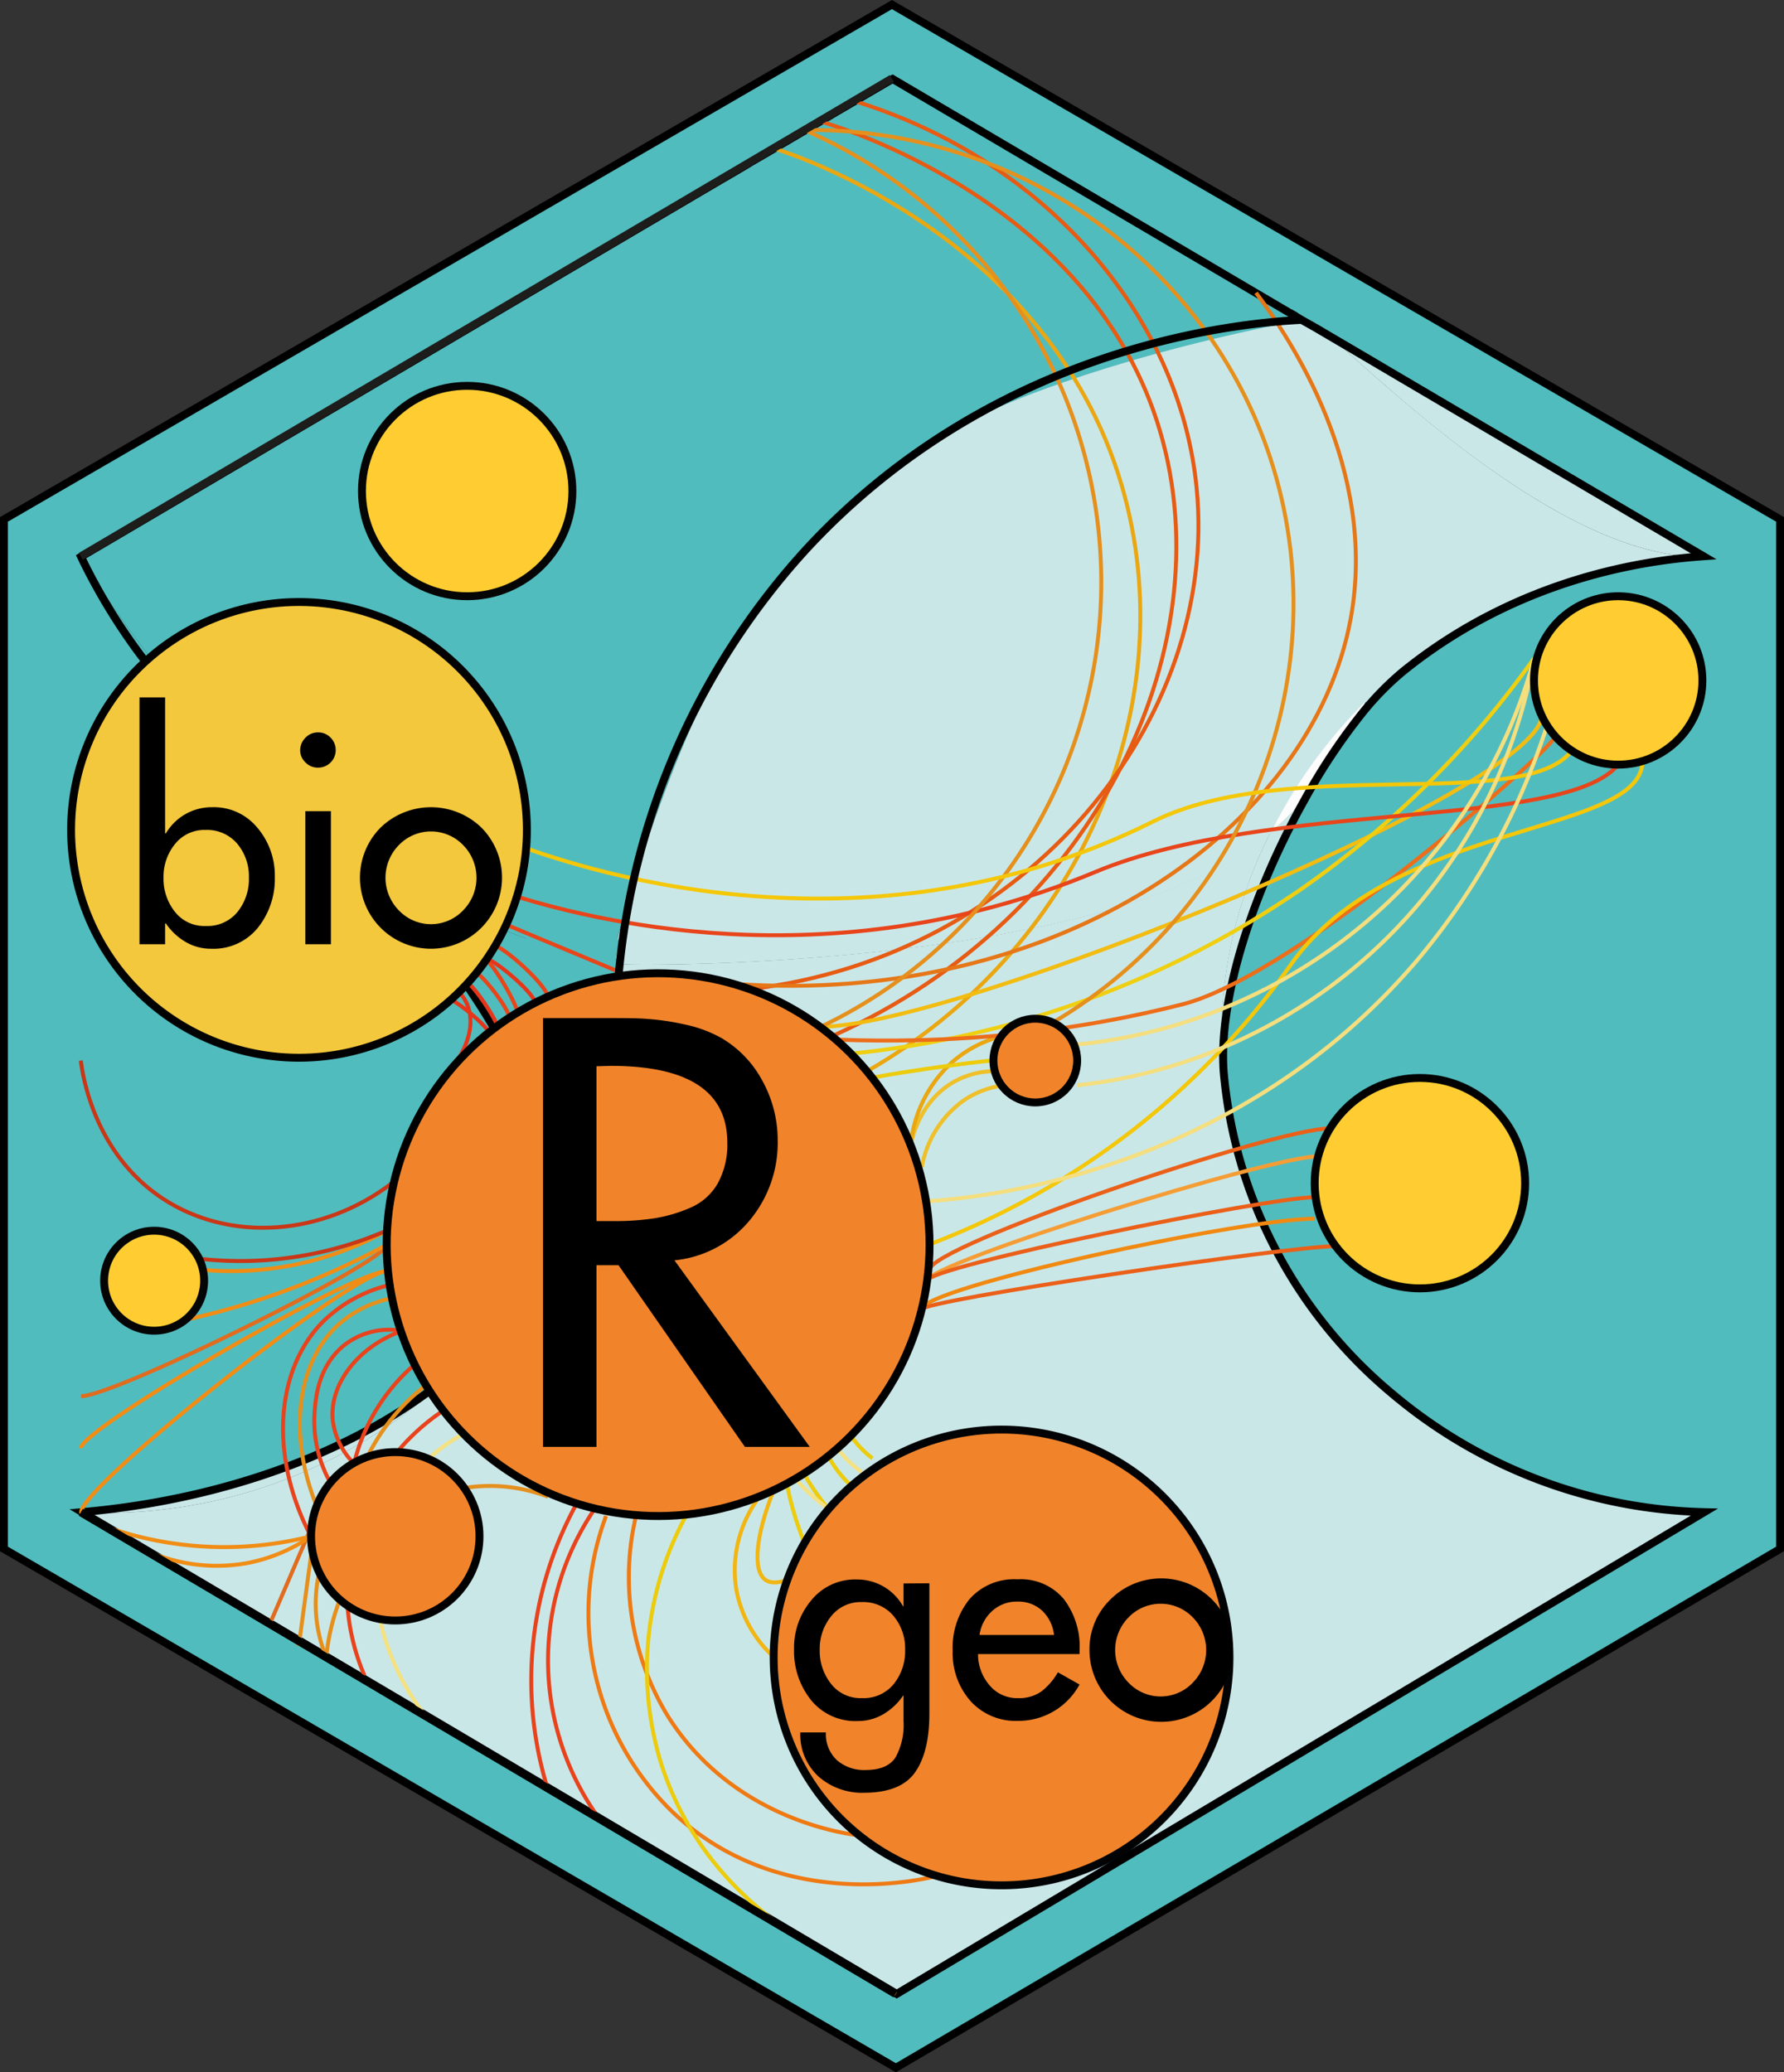 <svg id="Calque_1" data-name="Calque 1" xmlns="http://www.w3.org/2000/svg" viewBox="0 0 225.84 262.38"><rect x="0" y="0" width="225.84" height="262.38" fill="#333333" stroke="none"/><defs><style>.cls-1{fill:#51bcbe;}.cls-2{fill:#cae7e8;}.cls-3{fill:#fdfdfd;}.cls-10,.cls-11,.cls-12,.cls-13,.cls-14,.cls-15,.cls-16,.cls-17,.cls-18,.cls-19,.cls-20,.cls-21,.cls-22,.cls-23,.cls-24,.cls-25,.cls-26,.cls-27,.cls-28,.cls-32,.cls-33,.cls-34,.cls-35,.cls-38,.cls-4,.cls-5,.cls-6,.cls-7,.cls-8,.cls-9{fill:none;}.cls-37,.cls-4{stroke:#000;}.cls-10,.cls-11,.cls-12,.cls-13,.cls-14,.cls-15,.cls-16,.cls-17,.cls-18,.cls-19,.cls-20,.cls-21,.cls-22,.cls-23,.cls-24,.cls-25,.cls-26,.cls-27,.cls-28,.cls-32,.cls-33,.cls-34,.cls-38,.cls-4,.cls-5,.cls-6,.cls-7,.cls-8,.cls-9{stroke-miterlimit:10;}.cls-5{stroke:#f18911;}.cls-11,.cls-12,.cls-13,.cls-14,.cls-15,.cls-16,.cls-17,.cls-18,.cls-19,.cls-20,.cls-21,.cls-22,.cls-23,.cls-24,.cls-25,.cls-26,.cls-27,.cls-28,.cls-5,.cls-6,.cls-7,.cls-8,.cls-9{stroke-width:0.5px;}.cls-6{stroke:#f59d35;}.cls-7{stroke:#eb6018;}.cls-8{stroke:#efc029;}.cls-10,.cls-9{stroke:#eaa711;}.cls-10{stroke-width:0.25px;}.cls-11{stroke:#e75b13;}.cls-12{stroke:#e67717;}.cls-13{stroke:#f2bc11;}.cls-14{stroke:#efcf10;}.cls-15{stroke:#ed6d18;}.cls-16{stroke:#e8451a;}.cls-17{stroke:#e6361a;}.cls-18{stroke:#f2b612;}.cls-19{stroke:#ef7a13;}.cls-20{stroke:#e8431c;}.cls-21{stroke:#e5901d;}.cls-22{stroke:#e16c1e;}.cls-23{stroke:#f18d15;}.cls-24{stroke:#c93717;}.cls-25{stroke:#eccc0c;}.cls-26{stroke:#f4e181;}.cls-27{stroke:#f4c708;}.cls-28{stroke:#f4de7e;}.cls-29{fill:#ffcd31;}.cls-30,.cls-37{fill:#f1842b;}.cls-31{fill:#f4c83d;}.cls-32{stroke:#020304;}.cls-33{stroke:#020202;}.cls-34{stroke:#050505;}.cls-36{isolation:isolate;}.cls-37{stroke-linecap:round;stroke-linejoin:round;}.cls-38{stroke:#1d1d1b;}</style></defs><g id="Calque_3" data-name="Calque 3"><path class="cls-1" d="M29.67,95.08a117.28,117.28,0,0,1-10.09-9.85,74.68,74.68,0,0,1-9.32-14.74A123.35,123.35,0,0,0,29.67,95.08Z"/><path class="cls-1" d="M41.91,105.5c-3.58-3.34-7.61-6.8-12.17-10.36l-.07-.06A123.35,123.35,0,0,1,10.26,70.49h0l18-10.6c2.3-1.35,4.68-2.75,7.07-4.17l2.06-1.21L88,24.69l2.65-1.56c1.48-.87,3-1.73,4.39-2.59l1.72-1c3.14-1.84,6.12-3.6,8.74-5.15L113,10l50.36,29.67.77.45.71.42c-20.74,4-36.25,9.48-43.42,13.52a92.15,92.15,0,0,0-8.24,5.28,78.56,78.56,0,0,0-9.88,8.52,92,92,0,0,0-7.6,9C90.36,84.15,83,100.21,77.28,122A95.91,95.91,0,0,1,41.91,105.5Z"/><path class="cls-1" d="M176,47.08l-3.2-1.89-4.39-2.58h0a9.78,9.78,0,0,0-3.57-2.1h0l-.71-.42-.77-.45-50.4-29.7h0l-7.47,4.41L96.71,19.5,95,20.5,90.6,23.09,88,24.65,37.37,54.47l-2.06,1.21-7.07,4.17-18,10.59h0a74.68,74.68,0,0,0,9.32,14.74A117.28,117.28,0,0,0,29.65,95l.07.06a115.58,115.58,0,0,0,12.17,10.36C72.51,134,69.56,153.89,69.56,153.89a26.55,26.55,0,0,1-3.48,9.5,62.18,62.18,0,0,1-6.19,7.82c-10.51,10.41-28.5,18.34-49.67,20.2h0l103.14,61h0q51.12-30.47,102.23-61h0A63.62,63.62,0,0,1,176,176.34h0a59.78,59.78,0,0,1-21.23-40.53c-.77-9.71,4-23.47,10.24-34.61a44,44,0,0,0,7-10.59,37,37,0,0,1,5.5-5.68c14.8-11.91,31-14,38-14.54L184.06,51.87l-2.41-1.42Zm49.41,18.7V196.11l-112,65.67L.5,196.11V65.78L112.91.58Z"/><path class="cls-2" d="M77.23,122c2,.46,64.12.65,83.61-16.61a57.85,57.85,0,0,0-6.06,30.45A59.63,59.63,0,0,0,176,176.39h0a63.62,63.62,0,0,0,39.58,15.08q-51.1,30.48-102.23,61l-103.12-61A63.6,63.6,0,0,0,59.9,171.26a39,39,0,0,0,6.19-7.82A58,58,0,0,0,76,134.35C76.2,130.07,76.63,126,77.23,122Z"/><path class="cls-1" d="M77.23,122c-.6,4-1,8-1.27,12.33a58,58,0,0,1-9.86,29.09,26.55,26.55,0,0,0,3.48-9.5s3-19.86-27.67-48.44A96,96,0,0,0,77.23,122Z"/><path class="cls-1" d="M215.62,191.47h0A63.62,63.62,0,0,1,176,176.39a63.62,63.62,0,0,0,39.6,15.07Z"/><path class="cls-2" d="M215.62,70.44c-16.89.54-39-20.55-47.25-27.83l4.39,2.58,3.2,1.89,5.81,3.42,2.41,1.42Z"/><path class="cls-2" d="M168.37,42.61c8.29,7.28,30.36,28.37,47.25,27.83-7.09.49-23.24,2.63-38,14.54a37,37,0,0,0-5.5,5.68c.28-.6.55-1.22.81-1.84a62.75,62.75,0,0,0-12,16.58h0C141.44,122.66,79.3,122.47,77.32,122,83,100.18,90.4,84.12,95.71,76.82a92,92,0,0,1,7.6-9,78.56,78.56,0,0,1,9.88-8.52A92.15,92.15,0,0,1,121.43,54c7.17-4,22.68-9.49,43.42-13.52h0l1.77,1,1.56.92.24.14Z"/><path class="cls-1" d="M184.18,51.92l-2.41-1.42Z"/><path class="cls-1" d="M176,47.08l-3.2-1.89Z"/><path class="cls-2" d="M154.79,135.86A59.78,59.78,0,0,0,176,176.39a59.63,59.63,0,0,1-21.24-40.53,57.85,57.85,0,0,1,6.06-30.45h0a51.15,51.15,0,0,0,4.18-4.15C158.77,112.39,154,126.15,154.79,135.86Z"/><path class="cls-3" d="M172.89,88.78c-.26.62-.53,1.24-.81,1.84a77,77,0,0,0-7,10.59,51.15,51.15,0,0,1-4.18,4.15A62.94,62.94,0,0,1,172.89,88.78Z"/><path class="cls-1" d="M172.08,90.66a44,44,0,0,1-7,10.59A77,77,0,0,1,172.08,90.66Z"/><path class="cls-3" d="M168.37,42.6l-.24-.14-1.56-.92-1.77-1A9.76,9.76,0,0,1,168.37,42.6Z"/><path class="cls-3" d="M168.12,42.46l-1.56-.92Z"/><path class="cls-1" d="M164.05,40.06l-.77-.45Z"/><path class="cls-2" d="M113.37,252.44h0l-103.14-61h0Z"/><path class="cls-1" d="M112.91,9.93h0l-7.48,4.4Z"/><path class="cls-1" d="M96.7,19.49l8.74-5.15C102.82,15.89,99.84,17.65,96.7,19.49Z"/><path class="cls-1" d="M95,20.5l1.72-1Z"/><path class="cls-1" d="M90.59,23.09,95,20.5C93.54,21.36,92.07,22.22,90.59,23.09Z"/><path class="cls-1" d="M90.59,23.09l-2.65,1.56Z"/><path class="cls-2" d="M59.91,171.26a62.18,62.18,0,0,0,6.19-7.82A39,39,0,0,1,59.91,171.26Z"/><path class="cls-2" d="M10.24,191.46c21.17-1.86,39.16-9.79,49.67-20.2a63.6,63.6,0,0,1-49.65,20.21Z"/><path class="cls-1" d="M35.28,55.68l2.06-1.21Z"/><path class="cls-1" d="M28.21,59.85l7.07-4.17C32.89,57.1,30.51,58.5,28.21,59.85Z"/><path class="cls-1" d="M29.74,95.14c4.56,3.56,8.59,7,12.17,10.36A115.58,115.58,0,0,1,29.74,95.14Z"/><path class="cls-1" d="M10.23,70.44l18-10.59-18,10.6Z"/><polygon class="cls-4" points="225.34 65.76 225.34 196.11 113.41 261.8 0.5 196.11 0.5 65.76 112.91 0.58 225.34 65.76"/><path class="cls-4" d="M113.37,252.44h0l-103.14-61h0"/><line class="cls-4" x1="163.28" y1="39.61" x2="164.05" y2="40.06"/><path class="cls-4" d="M29.74,95.14l-.07-.06a117.28,117.28,0,0,1-10.09-9.85,74.68,74.68,0,0,1-9.32-14.74h0l18-10.6c2.3-1.35,4.68-2.75,7.07-4.17l2.06-1.21L88,24.69l2.65-1.56c1.48-.87,3-1.73,4.39-2.59l1.72-1c3.14-1.84,6.12-3.6,8.74-5.15L113,10l50.36,29.67.77.45.71.42h0l1.77,1,1.56.92.24.14h0l4.39,2.58,3.2,1.89,5.81,3.42,2.41,1.42,31.44,18.52c-7.09.49-23.24,2.63-38,14.54a37,37,0,0,0-5.5,5.68,77,77,0,0,0-7,10.59c-6.26,11.14-11,24.9-10.24,34.61a59.78,59.78,0,0,0,21.23,40.53h0a63.62,63.62,0,0,0,39.6,15.07h0q-51.1,30.48-102.23,61l-103.12-61h0c21.17-1.86,39.16-9.79,49.67-20.2a39,39,0,0,0,6.19-7.82,26.55,26.55,0,0,0,3.48-9.5s3-19.86-27.67-48.44C38.37,102.16,34.3,98.7,29.74,95.14Z"/></g><path class="cls-1" d="M72.62,123.78A12,12,0,0,1,69.69,127l2.14.87c-.86-3.16,1.12-6.51-.24-9.46a3.69,3.69,0,0,0-4.59-2,1.28,1.28,0,0,0-.87,1.57,1.39,1.39,0,0,0,.12.28c.82,1.37,2.26,2.19,3.09,3.52.7,1.13.49,2.36,1.82,3a2.64,2.64,0,0,0,2.57-.11A4.87,4.87,0,0,0,75,123.42c1-1.12,0-.72,1.4-.8l-1.46-1.47c0,.51-.05,1-.06,1.52-.05,1.42,2.18,2.15,2.81.76a3,3,0,0,0,.39-1.72,2.9,2.9,0,0,0-.3-1c-.29-.68-.39-.76-.3-.25l-2.66-1.1.16,1.8a1.48,1.48,0,0,0,2.9.39,11.17,11.17,0,0,0,.43-2.13c.16-1.3-1.56-1.66-2.35-1a3.66,3.66,0,0,0-1.19,2.51c-.39,2.26-.56,4.52-1.05,6.77l2.86.39c0-.05.14-2.86.11-2.85l-1.05-1.81a3,3,0,0,0-1.53,2.11c-.65,2.19-.84,4.1-1.93,6.21l2.08-.55c-1.46-.8-1.56.06-1.37-1.7.15-1.35.46-1.26,1-2.28a2.48,2.48,0,0,0-.4-2.94c-1.18-1.51-3.54.71-2.15,2.16-1.39-1.46-1.74,3.58-1.73,4.15,0,2,1.45,2.42,3.15,3.24a1.55,1.55,0,0,0,2.09-.55,17.31,17.31,0,0,0,1.33-3.82c.23-1.14,0-3.58.77-4.39.57-.58.2-1.9-.74-1.78-2.16.29-2.11,2.61-2.45,4.41s2.43,2.62,2.8.78c.25-1.2.46-2.4.59-3.62.09-.81-.24-3.78.51-4.28l-2-1.55a6.06,6.06,0,0,1-.56,1.7l2.89.4v-1.8a1.58,1.58,0,0,0-1.61-1.55,1.49,1.49,0,0,0-.74.2,2.28,2.28,0,0,0-1.26,1.8c-.13.77.81,2,.6,2.57l3,.4v-1.52a1.49,1.49,0,0,0-1.52-1.46,1.27,1.27,0,0,0-.34,0,6.11,6.11,0,0,0-2.19.44c-.78.43-1,1.91-1.62,1.52-.31-.18-.71-1.51-1-1.89-.83-1.06-2-1.77-2.76-2.88l-.75,1.85c1.08-.44,2.09,1.45,2.13,2.27a14.41,14.41,0,0,1-.4,3.27c-.22,1.28-.27,2.57-.43,3.86a1.47,1.47,0,0,0,1.49,1.45,1.53,1.53,0,0,0,.7-.19,14.05,14.05,0,0,0,4-4.2c1-1.62-1.55-3.12-2.57-1.5Z"/><g id="Calque_5" data-name="Calque 5"><path class="cls-5" d="M116.69,165.78c0-2.74,40.57-11.48,49.74-11.48"/><path class="cls-6" d="M117.37,162.15c0-2.18,43.51-15.75,49.51-15.75"/><path class="cls-7" d="M117.37,162.15c0-1.78,43.22-10.57,49.07-10.57"/><path class="cls-7" d="M117.67,160.78c0-3,43.62-17.91,50.7-17.91"/><path class="cls-7" d="M116.69,165.78c0-1.13,46.5-8,52.37-8"/><path class="cls-8" d="M116.69,147.78a13.22,13.22,0,0,1,5.5-8.59,11.77,11.77,0,0,1,4.6-1.74"/><path class="cls-8" d="M115.28,145c.15-.8,1.18-5.69,5.64-8.12a10.59,10.59,0,0,1,4.83-1.26"/><path class="cls-9" d="M115.28,145a16.34,16.34,0,0,1,5.39-10.64,15.32,15.32,0,0,1,6.09-3.16"/><path class="cls-10" d="M118.62,136.51a4,4,0,0,0-1,1.8"/><path class="cls-9" d="M97.94,18.78c2,.59,35.75,11.34,44.46,44.11,7.2,27.1-5.9,57.39-32.67,72.76"/><path class="cls-11" d="M108.1,12.78c24,7.35,41.27,27,43.39,49.08C154.3,91,130.26,121.09,94.9,125.24"/><path class="cls-11" d="M103.73,15.34c3,.87,33.67,10.21,42.71,37.92S139.31,116,105.31,131.2"/><path class="cls-12" d="M159,37.07c4.3,5.75,15.42,22.27,12,41.19-4.86,26.68-37.06,49.18-78.08,46.31"/><path class="cls-13" d="M103.87,130c17.14,0,91.3-30.16,91.3-39.45"/><path class="cls-14" d="M107.72,133.4a121.75,121.75,0,0,0,56.91-20.77,120.21,120.21,0,0,0,29.56-29.28"/><path class="cls-15" d="M77.24,128.09c33.27,6.88,58.65,2.58,72.47-.94,14.54-3.7,46.69-32.26,47-33.7"/><path class="cls-16" d="M64.43,113.21c9.47,3,40.19,11.4,74.27-2.83,22-9.17,59.44-5.3,66.15-13.57"/><path class="cls-16" d="M62.13,119.55c1.43,0,7.2,5.32,7.2,6.65"/><path class="cls-16" d="M61.08,121.21c.93,0,4.65,6.22,4.65,7.76"/><path class="cls-16" d="M59.78,122.87c.94,0,4.73,4.89,4.73,6.1"/><path class="cls-17" d="M61.08,121.21c1.32,0,6.64,4.61,6.64,5.75"/><path class="cls-17" d="M58.65,124.09c1,0,4.76,5.69,4.76,7.1"/><path class="cls-17" d="M57.55,125.1A5.21,5.21,0,0,1,59,126.87c1.24,2.45.34,5.87-2.14,8.74"/><path class="cls-17" d="M56.14,126.2c1.19,0,6,4,6,5"/><path class="cls-18" d="M97.94,188.67c-2.29,5.75-2.72,10.26-1,11.39.41.27,1.18.5,2.67,0"/><path class="cls-18" d="M96.18,189.44a15.47,15.47,0,0,0-3,11.61A15.18,15.18,0,0,0,98,209.83"/><path class="cls-19" d="M80.51,191.94a33.75,33.75,0,0,0,4,25.28c8.19,13.05,22.4,14.94,24.25,15.16"/><path class="cls-19" d="M76.72,191.94a35.08,35.08,0,0,0,8.34,37.4c13.89,13.3,32.68,8.4,33.57,8.16"/><path class="cls-20" d="M73,190.37a46.42,46.42,0,0,0-3.7,36"/><path class="cls-20" d="M75.31,191a34.17,34.17,0,0,0,0,38.48"/><path class="cls-20" d="M50.73,168.48a9.2,9.2,0,0,0-7.36,2c-3.12,2.69-3.44,6.56-3.56,8.6a15.87,15.87,0,0,0,2,8.61"/><path class="cls-20" d="M56.14,178.58a27.35,27.35,0,0,0-10,33.57"/><path class="cls-20" d="M52.47,172.78a24,24,0,0,0-7.65,12.52,9.34,9.34,0,0,1-2.7-5.51c-.41-4.43,3-9.13,8.61-11.23"/><path class="cls-20" d="M50,162.55a17.94,17.94,0,0,0-9.33,5c-5.87,6.19-6.5,17-1.33,26.94"/><path class="cls-21" d="M49.63,164.37a14.24,14.24,0,0,0-6.77,3.32c-5.31,4.81-6.42,14-2.77,23"/><path class="cls-21" d="M53.92,175.38a26,26,0,0,0-7.5,9.24"/><path class="cls-21" d="M40.3,199.63a17.77,17.77,0,0,0,1,10.2"/><path class="cls-21" d="M69.37,189.5a20.49,20.49,0,0,0-10.08-1.18c-9.21,1.37-16.8,10-18,21.51"/><path class="cls-21" d="M39.5,196l-1.68,12.39"/><path class="cls-22" d="M39.46,193.23l-5.3,12.38"/><path class="cls-22" d="M49,157.58c0,2.12-34.45,19.19-38.73,19.19"/><path class="cls-23" d="M49,155.78a40.31,40.31,0,0,1-23.26,5"/><path class="cls-23" d="M23.43,167.11A95.84,95.84,0,0,0,49,157.57"/><path class="cls-23" d="M10.23,183.36c0-2.48,34.45-22.42,38.73-22.42"/><path class="cls-23" d="M49,160.94c-4.28,0-38.73,27.15-38.73,30.53l103.14,61"/><path class="cls-23" d="M39.37,194.51a44.84,44.84,0,0,1-26.19-1.29"/><path class="cls-23" d="M39.37,194.51a21.25,21.25,0,0,1-8.07,3.39,21.78,21.78,0,0,1-13-1.67"/><path class="cls-24" d="M10.23,134.28c.19,1.6,1.59,11.72,10.41,17.5,8.4,5.5,20.1,4.8,29-2"/><path class="cls-24" d="M25.19,159.36A46.36,46.36,0,0,0,49,155.78"/><path class="cls-25" d="M86.82,191.94a40.7,40.7,0,0,0-3.28,30.84c4.87,16.06,18.08,22.94,20.33,24.06"/><path class="cls-25" d="M110.45,136.51c0-.25,13.62-2.23,15.31-2.23"/><path class="cls-25" d="M99.66,188.12a40.77,40.77,0,0,0,2.18,7.24"/><path class="cls-25" d="M101.83,186.51c0,.5,2.77,4.48,3.12,4.48"/><path class="cls-25" d="M105,184.62a13.81,13.81,0,0,0,2.77,3.5"/><path class="cls-25" d="M107.72,181.78a12.16,12.16,0,0,0,2.73,2.86"/><path class="cls-26" d="M106,183.36a13.25,13.25,0,0,0,3.07,3"/><path class="cls-26" d="M100.75,187.18c0,.42,3.74,3.81,4.2,3.81"/><path class="cls-26" d="M58.24,181.78a21.54,21.54,0,0,0-8.47,8.77c-4.05,8-2.34,18.42,4.15,26.78"/><path class="cls-21" d="M101.83,16.46c26.89-.32,50.87,16.72,59,41.6,8.74,26.7-2.62,56.7-27.56,71.41"/><path class="cls-21" d="M101.83,16.46a62.39,62.39,0,0,1,2,113.58"/><path class="cls-27" d="M64.65,106.69c7.43,2.81,44.2,15.85,81.29-2.66C163,95.5,193.06,103,199,95"/><path class="cls-27" d="M207.9,96.78c-1,9-31.85,7.32-44.53,25.41a99,99,0,0,1-45.7,35.36"/><path class="cls-28" d="M117.62,152.08c6.78-.49,38.67-3.5,61.67-30.37A87.54,87.54,0,0,0,199,78.42"/><path class="cls-28" d="M136.37,137.41a66,66,0,0,0,57.82-54.07"/><path class="cls-28" d="M136,132.28a66.89,66.89,0,0,0,58.22-48.94"/><path class="cls-16" d="M64.37,117.19l14.06,5.88"/></g><g id="Calque_4" data-name="Calque 4"><circle class="cls-29" cx="204.85" cy="86.15" r="10.66"/><circle class="cls-29" cx="179.75" cy="149.8" r="13.32"/><path class="cls-30" d="M126.79,181a28.85,28.85,0,1,1-28.85,28.85h0A28.85,28.85,0,0,1,126.79,181Z"/><circle class="cls-30" cx="131.06" cy="134.28" r="5.3"/><circle class="cls-30" cx="83.31" cy="157.58" r="34.36" transform="translate(-85.58 214.57) rotate(-80.78)"/><circle class="cls-29" cx="59.14" cy="62.17" r="13.32"/><path class="cls-31" d="M37.81,76.22A28.85,28.85,0,1,1,9,105.08H9A28.85,28.85,0,0,1,37.81,76.22Z"/><circle class="cls-29" cx="19.51" cy="162.15" r="6.33"/><circle class="cls-4" cx="83.31" cy="157.58" r="34.36" transform="translate(-85.58 214.57) rotate(-80.78)"/><path class="cls-32" d="M126.79,181a28.85,28.85,0,1,1-28.85,28.85h0A28.85,28.85,0,0,1,126.79,181Z"/><circle class="cls-33" cx="179.75" cy="149.8" r="13.32"/><circle class="cls-34" cx="59.14" cy="62.17" r="13.32"/><circle class="cls-34" cx="19.51" cy="162.15" r="6.33"/><circle class="cls-4" cx="131.06" cy="134.28" r="5.3"/><circle class="cls-33" cx="204.85" cy="86.15" r="10.66"/><path class="cls-33" d="M37.81,76.22A28.85,28.85,0,1,1,9,105.08H9A28.85,28.85,0,0,1,37.81,76.22Z"/></g><g id="Calque_6" data-name="Calque 6"><rect class="cls-35" x="10.53" y="93.45" width="54.57" height="23.24"/><g class="cls-36"><path d="M17.66,119.55V88.3H20.9v17.21H21a6.74,6.74,0,0,1,5.87-3.31,7.11,7.11,0,0,1,5.72,2.61,9.31,9.31,0,0,1,2.2,6.21,9.9,9.9,0,0,1-2.16,6.46,7.22,7.22,0,0,1-5.9,2.64,6.3,6.3,0,0,1-3.23-.86,7.75,7.75,0,0,1-2.5-2.34H20.9v2.63Zm8.39-2.31a4.91,4.91,0,0,0,4-1.76,6.62,6.62,0,0,0,1.46-4.36,6.42,6.42,0,0,0-1.48-4.3,5,5,0,0,0-4-1.74,4.74,4.74,0,0,0-3.87,1.78,6.53,6.53,0,0,0-1.46,4.26,6.7,6.7,0,0,0,1.44,4.32A4.72,4.72,0,0,0,26.05,117.24Z"/><path d="M38.68,93.39a2.15,2.15,0,0,1,1.59-.66,2.13,2.13,0,0,1,1.58.66A2.24,2.24,0,0,1,42.5,95a2.22,2.22,0,0,1-2.23,2.19,2.14,2.14,0,0,1-1.59-.65A2.09,2.09,0,0,1,38,95,2.23,2.23,0,0,1,38.68,93.39Zm3.21,9.31v16.85H38.65V102.7Z"/><path d="M48.17,104.79a9.18,9.18,0,0,1,12.78,0,9,9,0,0,1-6.39,15.33,9,9,0,0,1-6.39-15.33ZM58.63,107a5.65,5.65,0,0,0-8.14,0,5.89,5.89,0,0,0,0,8.26,5.61,5.61,0,0,0,8.14,0,5.89,5.89,0,0,0,0-8.26Z"/></g><rect class="cls-35" x="51.23" y="138.02" width="64.17" height="34.86"/><g class="cls-36"><path d="M85.38,159.57l17.13,23.62H94.3l-16-23H75.51v23H68.74V128.9H77c2.07,0,3.73,0,5,.11a31.23,31.23,0,0,1,4.6.68,16.42,16.42,0,0,1,4.72,1.73,13.83,13.83,0,0,1,5.22,5.47,15.54,15.54,0,0,1,1.91,7.49,15.33,15.33,0,0,1-3.6,10.19A14.15,14.15,0,0,1,85.38,159.57ZM75.51,135V154.6h2.16a32.39,32.39,0,0,0,5.22-.36,18.47,18.47,0,0,0,4.5-1.33,7.31,7.31,0,0,0,3.46-3.06,10.16,10.16,0,0,0,1.22-5.18q0-9.72-14.76-9.72Z"/></g><rect class="cls-35" x="100.01" y="195.43" width="53.56" height="28.8"/><g class="cls-36"><path d="M117.65,200.46V217q0,4.8-1.8,7.38t-6.41,2.6a8.36,8.36,0,0,1-5.83-2.06,7.24,7.24,0,0,1-2.3-5.58h3.24a4.51,4.51,0,0,0,1.38,3.5,5.23,5.23,0,0,0,3.66,1.26c1.84,0,3.11-.55,3.79-1.62a8.51,8.51,0,0,0,1-4.58v-3.2h-.07a7.75,7.75,0,0,1-2.5,2.34,6.3,6.3,0,0,1-3.23.86,7.22,7.22,0,0,1-5.9-2.64,9.9,9.9,0,0,1-2.16-6.46,9.31,9.31,0,0,1,2.2-6.21,7.11,7.11,0,0,1,5.72-2.61,6.65,6.65,0,0,1,5.87,3.38h.07v-2.88ZM109.12,215a4.91,4.91,0,0,0,4-1.76,6.64,6.64,0,0,0,1.46-4.36,6.42,6.42,0,0,0-1.48-4.3,5,5,0,0,0-4-1.74,4.74,4.74,0,0,0-3.87,1.78,6.53,6.53,0,0,0-1.46,4.26,6.7,6.7,0,0,0,1.44,4.32A4.72,4.72,0,0,0,109.12,215Z"/><path d="M136.66,209.42H123.81a6,6,0,0,0,1.44,3.93,4.53,4.53,0,0,0,3.63,1.65,4.87,4.87,0,0,0,2.9-.81,8.16,8.16,0,0,0,2.14-2.46l2.74,1.55a8.79,8.79,0,0,1-7.81,4.6,7.68,7.68,0,0,1-6-2.52,9.15,9.15,0,0,1-2.25-6.33,9.79,9.79,0,0,1,2.12-6.55,7.51,7.51,0,0,1,6.08-2.52,7.08,7.08,0,0,1,5.87,2.5,9.94,9.94,0,0,1,2,6.46ZM124,207h9.43a5,5,0,0,0-1.51-3.08,4.43,4.43,0,0,0-3.14-1.14,4.58,4.58,0,0,0-3.18,1.19A5,5,0,0,0,124,207Z"/><path d="M140.53,202.55a9.08,9.08,0,1,1-2.61,6.37A8.71,8.71,0,0,1,140.53,202.55ZM151,204.78a5.65,5.65,0,0,0-8.14,0,5.89,5.89,0,0,0,0,8.26,5.61,5.61,0,0,0,8.14,0,5.89,5.89,0,0,0,0-8.26Z"/></g></g><path class="cls-4" d="M78.3,123.63a92.08,92.08,0,0,1,23.86-54.19c24.39-26.29,55.94-28.6,62.62-28.94"/><line class="cls-33" x1="10.23" y1="191.47" x2="113.37" y2="252.45"/><circle class="cls-37" cx="50.04" cy="194.51" r="10.66"/><line class="cls-38" x1="112.91" y1="9.93" x2="10.23" y2="70.44"/></svg>